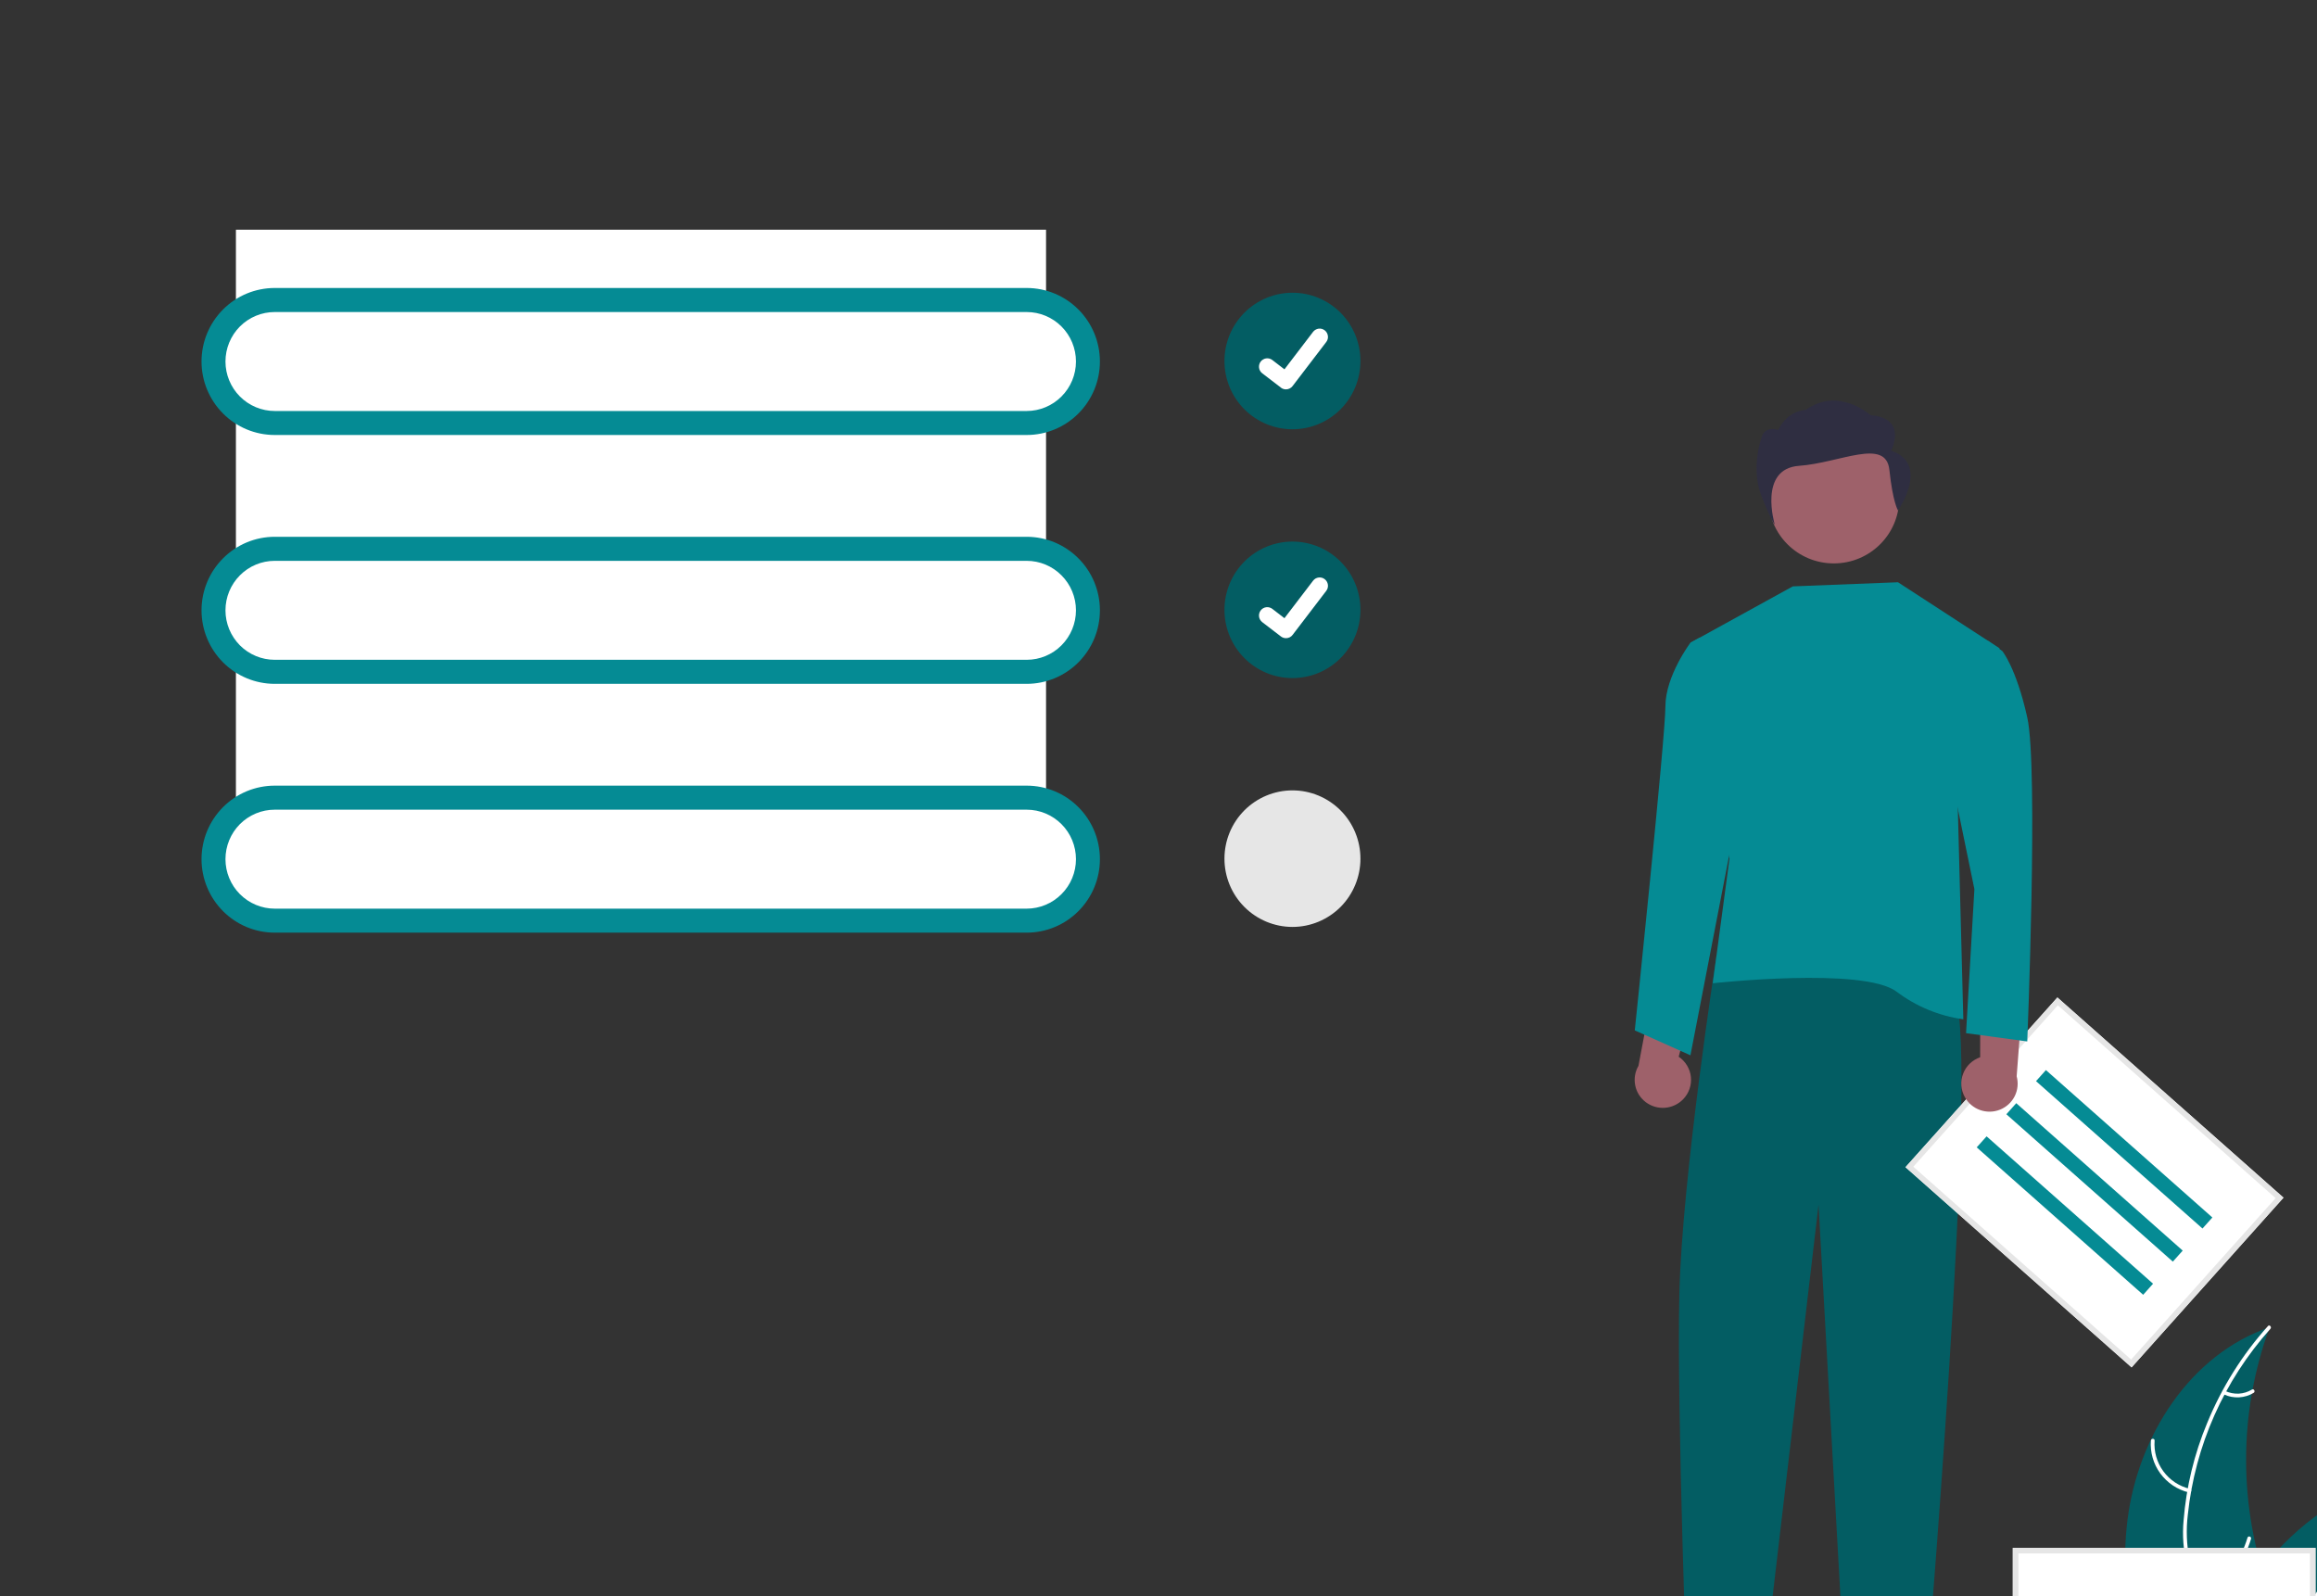 <svg width="45" height="31" viewBox="0 0 45 31" fill="none" xmlns="http://www.w3.org/2000/svg">
<rect x="0" y="0" width="45" height="31" fill="#333333" stroke="none"/>
<g clip-path="url(#clip0_3860_20710)">
<path d="M41.32 29.514C41.523 27.896 42.53 26.303 44.081 25.776C43.47 27.441 43.47 29.267 44.082 30.932C44.32 31.573 44.652 32.262 44.428 32.908C44.288 33.31 43.947 33.618 43.566 33.81C43.184 34.002 42.761 34.094 42.343 34.184L42.261 34.252C41.597 32.761 41.118 31.131 41.32 29.514Z" fill="#035D63"/>
<path d="M44.095 25.807C43.192 26.814 42.631 28.078 42.491 29.419C42.456 29.708 42.467 30 42.523 30.285C42.586 30.561 42.723 30.815 42.919 31.02C43.098 31.216 43.303 31.395 43.431 31.63C43.495 31.751 43.532 31.884 43.54 32.021C43.548 32.157 43.528 32.294 43.479 32.422C43.366 32.744 43.144 33.007 42.917 33.256C42.665 33.532 42.4 33.816 42.293 34.183C42.28 34.227 42.211 34.205 42.224 34.16C42.41 33.522 43.033 33.16 43.33 32.585C43.469 32.317 43.527 32.005 43.397 31.722C43.283 31.475 43.072 31.29 42.889 31.094C42.695 30.896 42.553 30.654 42.474 30.389C42.404 30.108 42.382 29.817 42.409 29.528C42.461 28.877 42.615 28.239 42.867 27.636C43.15 26.946 43.549 26.309 44.048 25.753C44.078 25.719 44.126 25.773 44.095 25.807H44.095Z" fill="white"/>
<path d="M42.511 28.985C42.288 28.931 42.092 28.8 41.956 28.615C41.821 28.43 41.757 28.203 41.774 27.976C41.778 27.93 41.85 27.933 41.846 27.979C41.83 28.191 41.89 28.402 42.016 28.574C42.142 28.746 42.326 28.867 42.534 28.916C42.579 28.927 42.556 28.995 42.511 28.985V28.985Z" fill="white"/>
<path d="M42.817 30.933C43.22 30.694 43.518 30.312 43.65 29.864C43.663 29.82 43.732 29.842 43.719 29.886C43.58 30.352 43.27 30.749 42.849 30.997C42.809 31.021 42.777 30.956 42.817 30.933V30.933Z" fill="white"/>
<path d="M43.217 27.014C43.299 27.052 43.389 27.07 43.48 27.066C43.571 27.061 43.659 27.034 43.736 26.987C43.776 26.963 43.808 27.027 43.769 27.051C43.683 27.103 43.586 27.132 43.486 27.138C43.385 27.143 43.285 27.124 43.194 27.082C43.185 27.078 43.178 27.072 43.174 27.064C43.17 27.055 43.169 27.045 43.171 27.036C43.175 27.027 43.181 27.02 43.19 27.016C43.198 27.011 43.208 27.011 43.217 27.014V27.014Z" fill="white"/>
<path d="M48.808 28.665C48.784 28.681 48.759 28.697 48.735 28.713C48.408 28.927 48.1 29.166 47.812 29.43C47.789 29.45 47.767 29.47 47.745 29.491C47.059 30.133 46.498 30.896 46.092 31.741C45.931 32.077 45.796 32.425 45.688 32.782C45.538 33.275 45.416 33.822 45.12 34.225C45.09 34.267 45.057 34.308 45.021 34.346H42.35C42.343 34.343 42.337 34.341 42.331 34.338L42.225 34.342C42.229 34.324 42.234 34.304 42.238 34.285C42.24 34.275 42.243 34.264 42.246 34.253C42.248 34.245 42.25 34.238 42.251 34.231C42.251 34.229 42.252 34.227 42.253 34.225C42.254 34.218 42.256 34.212 42.257 34.206C42.284 34.097 42.311 33.989 42.34 33.88C42.34 33.88 42.34 33.88 42.34 33.879C42.559 33.053 42.849 32.237 43.255 31.492C43.267 31.469 43.279 31.446 43.293 31.424C43.477 31.089 43.689 30.769 43.926 30.468C44.056 30.304 44.195 30.146 44.341 29.996C44.72 29.608 45.158 29.282 45.638 29.029C46.596 28.526 47.706 28.334 48.73 28.641C48.756 28.649 48.782 28.657 48.808 28.665Z" fill="#035D63"/>
<path d="M48.801 28.699C47.471 28.962 46.258 29.635 45.334 30.622C45.131 30.832 44.963 31.071 44.835 31.332C44.719 31.591 44.674 31.876 44.706 32.157C44.731 32.42 44.786 32.686 44.746 32.95C44.724 33.085 44.673 33.214 44.596 33.328C44.52 33.442 44.421 33.538 44.305 33.611C44.02 33.801 43.683 33.877 43.351 33.941C42.983 34.011 42.599 34.078 42.292 34.307C42.255 34.335 42.214 34.276 42.251 34.248C42.786 33.85 43.502 33.933 44.087 33.652C44.36 33.521 44.595 33.307 44.663 33.004C44.722 32.738 44.665 32.464 44.638 32.197C44.602 31.924 44.635 31.645 44.733 31.387C44.847 31.12 45.006 30.874 45.203 30.66C45.638 30.172 46.148 29.754 46.713 29.423C47.357 29.042 48.061 28.773 48.796 28.627C48.841 28.618 48.846 28.69 48.801 28.699V28.699Z" fill="white"/>
<path d="M32.69 21.348C32.745 21.291 32.787 21.223 32.813 21.148C32.839 21.074 32.848 20.994 32.84 20.916C32.832 20.837 32.806 20.761 32.765 20.693C32.724 20.625 32.669 20.567 32.603 20.523L33.097 18.666L32.145 18.984L31.822 20.699C31.755 20.814 31.732 20.95 31.759 21.081C31.785 21.211 31.859 21.327 31.966 21.407C32.073 21.487 32.206 21.525 32.339 21.514C32.473 21.503 32.597 21.444 32.69 21.348V21.348Z" fill="#9E616A"/>
<path d="M33.589 18.505L33.335 18.575C33.335 18.575 32.67 22.861 32.616 25.119C32.562 27.378 32.778 33.078 32.778 33.078H34.184L35.319 23.398L35.86 33.078H37.374C37.374 33.078 38.455 20.387 37.969 19.365C37.482 18.344 33.589 18.505 33.589 18.505Z" fill="#035D63"/>
<path d="M35.616 10.942C36.317 10.942 36.886 10.377 36.886 9.679C36.886 8.981 36.317 8.416 35.616 8.416C34.914 8.416 34.346 8.981 34.346 9.679C34.346 10.377 34.914 10.942 35.616 10.942Z" fill="#9E616A"/>
<path d="M38.834 12.59L36.862 11.308L34.819 11.388L32.832 12.482L33.589 16.677L33.265 19.096C33.265 19.096 36.184 18.774 36.833 19.258C37.212 19.545 37.659 19.73 38.131 19.796L38.023 15.655L38.834 12.59Z" fill="#058B94"/>
<path d="M33.21 12.428L33.006 12.386L32.831 12.482C32.831 12.482 32.345 13.127 32.345 13.719C32.345 14.311 31.75 20.011 31.75 20.011L32.831 20.495L33.696 16.031L33.21 12.428Z" fill="#058B94"/>
<path d="M36.729 8.753C36.729 8.753 37.061 8.121 36.33 8.064C36.33 8.064 35.707 7.501 35.072 7.961C35.072 7.961 34.726 7.961 34.536 8.351C34.536 8.351 34.264 8.248 34.204 8.523C34.204 8.523 34.005 9.097 34.204 9.614C34.403 10.131 34.469 10.188 34.469 10.188C34.469 10.188 34.142 9.105 34.939 9.047C35.737 8.99 36.629 8.494 36.695 9.126C36.762 9.758 36.862 9.913 36.862 9.913C36.862 9.913 37.493 9.011 36.729 8.753Z" fill="#2F2E41"/>
<path d="M20.316 16.185H4.582V4.461H20.316V16.185Z" fill="white"/>
<path d="M19.94 8.448H5.336C4.959 8.448 4.597 8.298 4.331 8.03C4.064 7.762 3.914 7.399 3.914 7.021C3.914 6.642 4.064 6.279 4.331 6.011C4.597 5.743 4.959 5.593 5.336 5.593H19.94C20.317 5.593 20.678 5.743 20.945 6.011C21.212 6.279 21.362 6.642 21.362 7.021C21.362 7.399 21.212 7.762 20.945 8.03C20.678 8.298 20.317 8.448 19.94 8.448Z" fill="#058B94"/>
<path d="M5.336 6.06C5.082 6.06 4.839 6.161 4.659 6.341C4.48 6.521 4.379 6.766 4.379 7.021C4.379 7.275 4.48 7.52 4.659 7.7C4.839 7.88 5.082 7.982 5.336 7.982H19.94C20.193 7.982 20.437 7.88 20.616 7.7C20.796 7.52 20.897 7.275 20.897 7.021C20.897 6.766 20.796 6.521 20.616 6.341C20.437 6.161 20.193 6.06 19.94 6.06H5.336Z" fill="white"/>
<path d="M25.102 5.685C24.752 5.685 24.416 5.825 24.168 6.073C23.92 6.322 23.781 6.659 23.781 7.011C23.781 7.363 23.92 7.7 24.168 7.949C24.416 8.197 24.752 8.337 25.102 8.337H25.102C25.452 8.337 25.788 8.197 26.036 7.949C26.283 7.7 26.422 7.363 26.422 7.011C26.422 6.659 26.283 6.322 26.036 6.073C25.788 5.825 25.452 5.685 25.102 5.685Z" fill="#035D63"/>
<path d="M24.976 7.562C24.941 7.562 24.907 7.551 24.879 7.53L24.878 7.528L24.514 7.249C24.498 7.237 24.483 7.22 24.473 7.202C24.462 7.184 24.455 7.163 24.453 7.142C24.45 7.121 24.451 7.1 24.457 7.079C24.462 7.058 24.472 7.039 24.485 7.022C24.497 7.005 24.514 6.991 24.532 6.981C24.55 6.97 24.57 6.963 24.591 6.96C24.613 6.957 24.634 6.959 24.654 6.964C24.675 6.97 24.694 6.979 24.711 6.992L24.946 7.173L25.502 6.445C25.515 6.428 25.531 6.414 25.549 6.404C25.568 6.393 25.588 6.386 25.609 6.383C25.63 6.38 25.651 6.382 25.672 6.387C25.692 6.393 25.711 6.402 25.728 6.415L25.728 6.415L25.725 6.42L25.728 6.415C25.762 6.441 25.784 6.48 25.79 6.523C25.796 6.565 25.784 6.608 25.758 6.642L25.104 7.498C25.089 7.518 25.07 7.534 25.047 7.545C25.025 7.556 25.001 7.562 24.976 7.562L24.976 7.562Z" fill="white"/>
<path d="M19.94 13.281H5.336C4.959 13.281 4.597 13.13 4.331 12.863C4.064 12.595 3.914 12.232 3.914 11.853C3.914 11.474 4.064 11.111 4.331 10.844C4.597 10.576 4.959 10.425 5.336 10.425H19.94C20.317 10.425 20.678 10.576 20.945 10.844C21.212 11.111 21.362 11.474 21.362 11.853C21.362 12.232 21.212 12.595 20.945 12.863C20.678 13.13 20.317 13.281 19.94 13.281Z" fill="#058B94"/>
<path d="M5.336 10.892C5.082 10.892 4.839 10.993 4.659 11.174C4.48 11.354 4.379 11.598 4.379 11.853C4.379 12.108 4.48 12.352 4.659 12.533C4.839 12.713 5.082 12.814 5.336 12.814H19.94C20.193 12.814 20.437 12.713 20.616 12.533C20.796 12.352 20.897 12.108 20.897 11.853C20.897 11.598 20.796 11.354 20.616 11.174C20.437 10.993 20.193 10.892 19.94 10.892H5.336Z" fill="white"/>
<path d="M25.102 10.518C24.752 10.518 24.416 10.657 24.168 10.906C23.92 11.155 23.781 11.492 23.781 11.844C23.781 12.195 23.92 12.532 24.168 12.781C24.416 13.03 24.752 13.169 25.102 13.169H25.102C25.452 13.169 25.788 13.03 26.036 12.781C26.283 12.532 26.422 12.195 26.422 11.844C26.422 11.492 26.283 11.155 26.036 10.906C25.788 10.657 25.452 10.518 25.102 10.518Z" fill="#035D63"/>
<path d="M24.976 12.394C24.941 12.394 24.907 12.383 24.879 12.362L24.878 12.361L24.514 12.082C24.498 12.069 24.483 12.053 24.473 12.034C24.462 12.016 24.455 11.996 24.453 11.975C24.45 11.954 24.451 11.932 24.457 11.912C24.462 11.891 24.472 11.872 24.485 11.855C24.497 11.838 24.514 11.824 24.532 11.813C24.55 11.802 24.57 11.796 24.591 11.793C24.613 11.79 24.634 11.791 24.654 11.797C24.675 11.802 24.694 11.812 24.711 11.825L24.946 12.006L25.502 11.278C25.515 11.261 25.531 11.247 25.549 11.236C25.568 11.225 25.588 11.219 25.609 11.216C25.63 11.213 25.651 11.214 25.672 11.22C25.692 11.225 25.711 11.235 25.728 11.248L25.728 11.248L25.725 11.253L25.728 11.248C25.762 11.274 25.784 11.313 25.79 11.355C25.796 11.398 25.784 11.441 25.758 11.475L25.104 12.331C25.089 12.351 25.07 12.367 25.047 12.378C25.025 12.389 25.001 12.394 24.976 12.394L24.976 12.394Z" fill="white"/>
<path d="M19.94 18.113H5.336C4.959 18.113 4.597 17.963 4.331 17.695C4.064 17.427 3.914 17.064 3.914 16.686C3.914 16.307 4.064 15.944 4.331 15.676C4.597 15.408 4.959 15.258 5.336 15.258H19.94C20.317 15.258 20.678 15.408 20.945 15.676C21.212 15.944 21.362 16.307 21.362 16.686C21.362 17.064 21.212 17.427 20.945 17.695C20.678 17.963 20.317 18.113 19.94 18.113Z" fill="#058B94"/>
<path d="M5.336 15.725C5.082 15.725 4.839 15.826 4.659 16.006C4.48 16.186 4.379 16.431 4.379 16.686C4.379 16.941 4.48 17.185 4.659 17.365C4.839 17.545 5.082 17.647 5.336 17.647H19.94C20.193 17.647 20.437 17.545 20.616 17.365C20.796 17.185 20.897 16.941 20.897 16.686C20.897 16.431 20.796 16.186 20.616 16.006C20.437 15.826 20.193 15.725 19.94 15.725H5.336Z" fill="white"/>
<path d="M25.102 15.35C24.752 15.35 24.416 15.49 24.168 15.738C23.92 15.987 23.781 16.324 23.781 16.676C23.781 17.028 23.92 17.365 24.168 17.614C24.416 17.862 24.752 18.002 25.102 18.002H25.102C25.452 18.002 25.788 17.862 26.036 17.614C26.283 17.365 26.422 17.028 26.422 16.676C26.422 16.324 26.283 15.987 26.036 15.739C25.788 15.49 25.452 15.35 25.102 15.35Z" fill="#E6E6E6"/>
<path d="M44.971 34.474H39.092V30.061H44.971V34.474Z" fill="white"/>
<path d="M44.971 34.474H39.092V30.061H44.971V34.474ZM39.2 34.366H44.863V30.169H39.2V34.366Z" fill="#E6E6E6"/>
<path d="M41.399 26.556L37.008 22.668L39.958 19.372L44.349 23.26L41.399 26.556Z" fill="white"/>
<path d="M41.399 26.556L37.008 22.668L39.958 19.372L44.349 23.26L41.399 26.556ZM37.16 22.659L41.39 26.404L44.196 23.269L39.967 19.524L37.16 22.659Z" fill="#E6E6E6"/>
<path d="M39.735 20.782L39.543 20.997L42.776 23.859L42.968 23.645L39.735 20.782Z" fill="#058B94"/>
<path d="M39.159 21.425L38.967 21.64L42.2 24.502L42.392 24.288L39.159 21.425Z" fill="#058B94"/>
<path d="M38.583 22.069L38.391 22.283L41.624 25.146L41.816 24.931L38.583 22.069Z" fill="#058B94"/>
<path d="M38.161 21.308C38.122 21.239 38.099 21.162 38.093 21.083C38.087 21.004 38.099 20.925 38.128 20.851C38.156 20.777 38.2 20.711 38.257 20.656C38.315 20.601 38.383 20.559 38.458 20.533L38.461 18.611L39.299 19.163L39.167 20.903C39.202 21.031 39.189 21.168 39.13 21.287C39.07 21.407 38.969 21.5 38.845 21.55C38.721 21.6 38.583 21.603 38.456 21.558C38.33 21.513 38.225 21.424 38.161 21.308V21.308Z" fill="#9E616A"/>
<path d="M38.238 12.805L38.612 12.446L38.887 12.643C38.887 12.643 39.157 12.966 39.373 13.934C39.59 14.902 39.373 20.226 39.373 20.226L38.184 20.065L38.346 17.268L37.859 14.902L38.238 12.805Z" fill="#058B94"/>
</g>
<defs>
<clipPath id="clip0_3860_20710">
<rect width="50" height="34.524" fill="white"/>
</clipPath>
</defs>
</svg>
